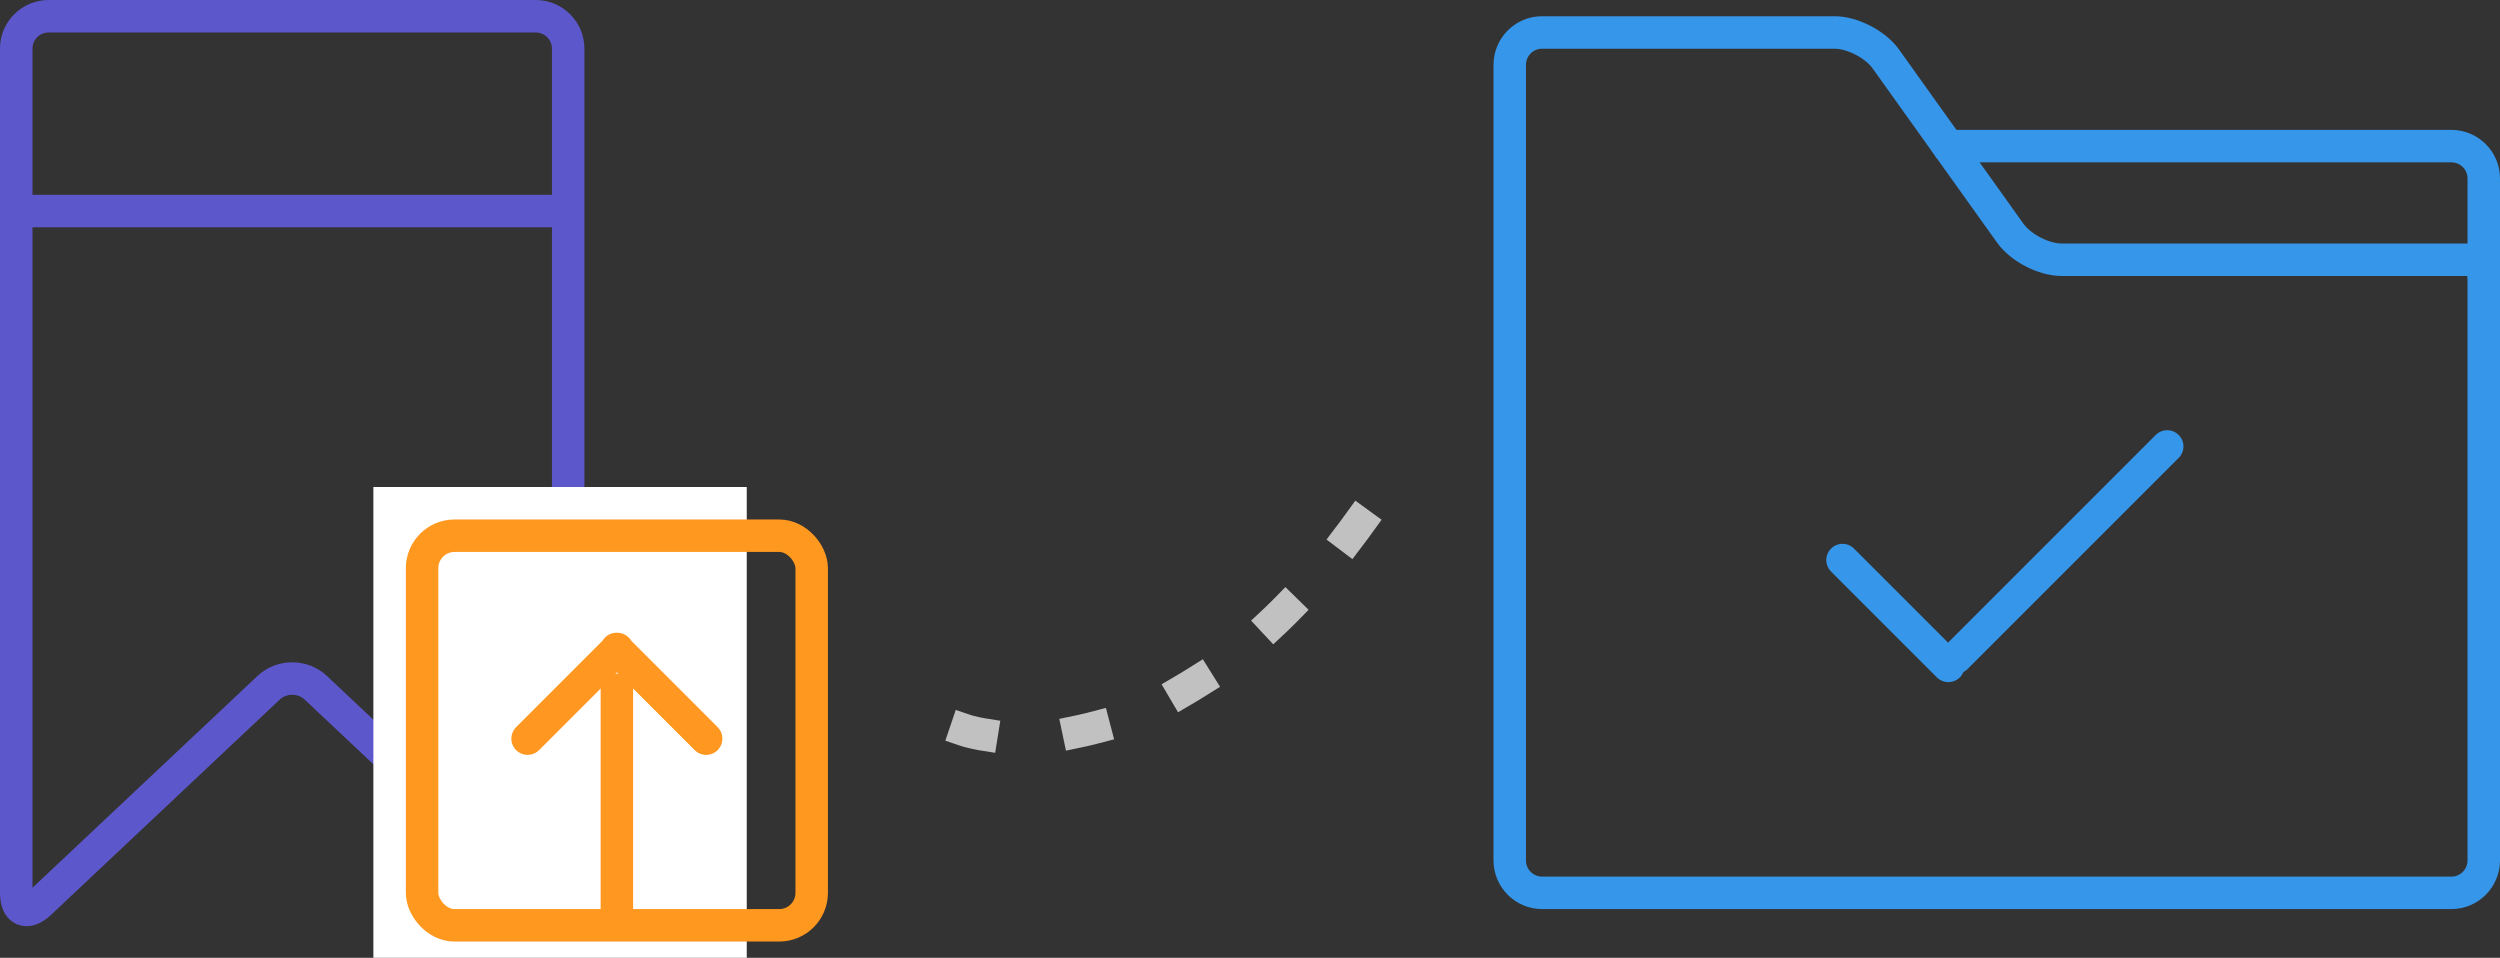 <svg width="154" height="59" viewBox="0 0 154 59" xmlns="http://www.w3.org/2000/svg"><rect x="0" y="0" width="154" height="59" fill="#333333" stroke="none"/><g fill="none" fill-rule="evenodd"><path d="M121 10h31v7h-25l-6-7z"/><path d="M120 9h30.998C152.104 9 153 9.887 153 10.998V17" stroke="#3696EA" stroke-width="2" stroke-linecap="round" stroke-linejoin="round"/><path d="M93 3.997C93 2.894 93.89 2 94.991 2h18.018c1.1 0 2.515.733 3.158 1.633l7.667 10.733C124.478 15.269 125.9 16 126.991 16H153v36.999C153 54.104 152.105 55 151.004 55H94.996C93.894 55 93 54.102 93 53.003V3.997z" stroke="#3696EA" stroke-width="2"/><path d="M113.5 34.5l6.519 6.519L113.5 34.5zm7 6l13-13-13 13z" stroke="#3696EA" stroke-width="2" stroke-linecap="round" stroke-linejoin="round"/><g transform="translate(1 1)"><path d="M0 1.993C0 .892.892 0 2 0h30C33.105 0 34 .902 34 1.993V54.007c0 1.101-.646 1.385-1.449.629L18.449 41.364c-.8-.753-2.095-.756-2.899 0L1.449 54.636C.649 55.389 0 55.098 0 54.007V1.993z" stroke="#5D57CC" stroke-width="2"/><path fill="#FFF" d="M22 29h23v29H22z"/><path d="M1.5 12h31.016" stroke="#5D57CC" stroke-width="2" stroke-linecap="square"/><path d="M1 1h32v10H1z"/><rect stroke="#FF981F" stroke-width="2" x="25" y="32" width="24" height="24" rx="2"/><g stroke="#FF9720" stroke-width="2"><path d="M37 39L31.5 44.5l5.5-5.5L42.5 44.5 37 39zm0 0l.023-.023L37 39l-.023-.023L37 39z" stroke-linecap="round" stroke-linejoin="round"/><path d="M37 41.5v13" stroke-linecap="square"/></g></g><path d="M59.5 45s13.884 4.703 27.02-17" stroke="#C1C1C1" stroke-width="2" stroke-linecap="square" stroke-dasharray="1,6"/></g></svg>
